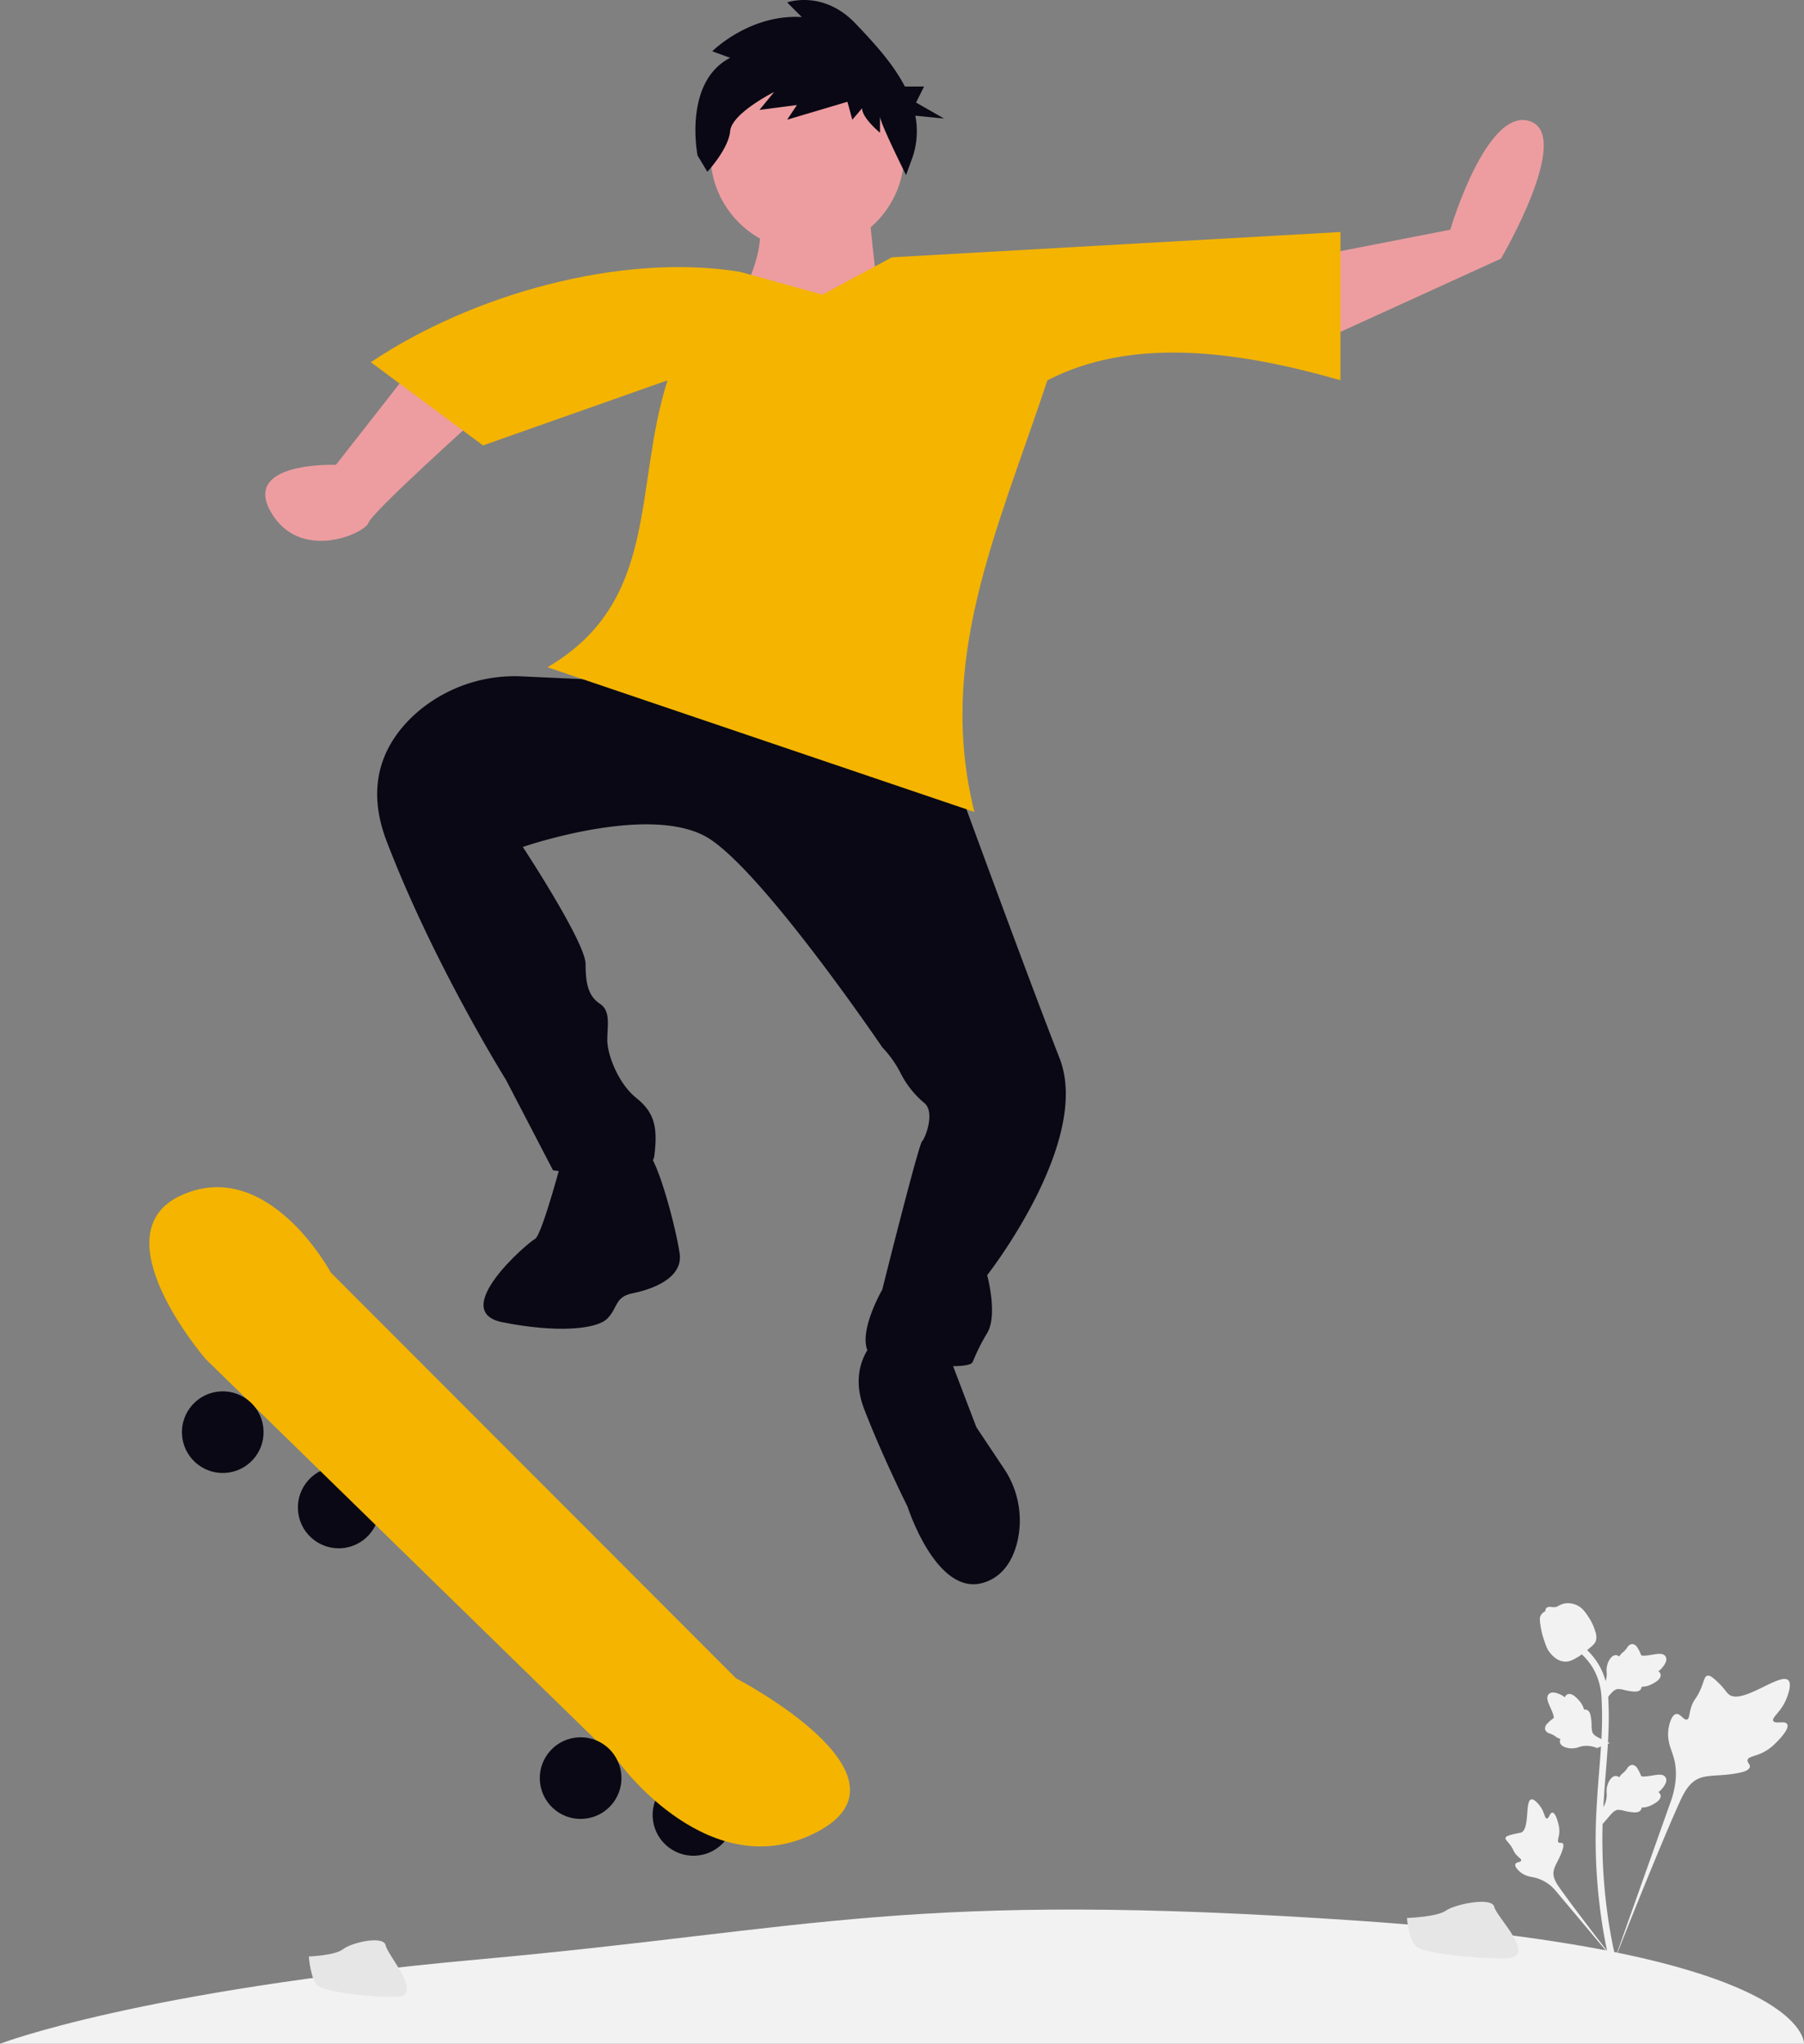 <svg xmlns="http://www.w3.org/2000/svg" width="706.42" height="800.429" viewBox="0 0 706.42 800.429" xmlns:xlink="http://www.w3.org/1999/xlink" role="img" artist="Katerina Limpitsouni" source="https://undraw.co/"><rect x="0" y="0" width="706.42" height="800.429" fill="#808080" stroke="none"/><g transform="translate(-607 -140.001)"><g transform="translate(-102.999 -181.031)"><g transform="translate(813.876 321.032)"><path d="M468.821,320.536c17.442,14.535-17.442,59.756-17.442,59.756s82.848,3.23,76.308,3.23S515.7,314.883,515.7,314.883,451.379,306,468.821,320.536Z" transform="translate(-279.959 -240.245)" fill="#ed9da0"/><ellipse cx="37.929" cy="37.93" rx="37.929" ry="37.93" transform="translate(174.318 22.405)" fill="#ed9da0"/><path d="M552.047,500.313l-7.016-2.552s14.67-14.67,35.081-13.395l-5.741-5.741s14.032-5.1,26.789,8.292c6.706,7.041,14.465,15.318,19.3,24.642h7.514l-3.136,6.272,10.976,6.272-11.266-1.127a31.65,31.65,0,0,1-1.066,16.244l-2.551,7.016s-10.205-20.411-10.205-22.962v6.379s-7.016-5.741-7.016-9.568l-3.827,4.465-1.914-7.016-23.6,7.016,3.827-5.741-14.67,1.914,5.741-7.016S552.685,522,552.047,529.016s-8.929,15.946-8.929,15.946l-3.827-6.378S533.55,509.881,552.047,500.313Z" transform="translate(-370.006 -477.673)" fill="#090814"/><path d="M472.672,450.832l75.089,26.919,41.086,17s26.919,73.672,39.67,106.258-28.335,85.006-28.335,85.006,4.25,15.584,0,22.668a77,77,0,0,0-5.667,11.334c-1.417,2.834-17,1.417-34,0s-1.417-28.335-1.417-28.335,14.168-56.671,15.584-58.088c1.323-1.323,5.118-11.3,1-14.916a36.767,36.767,0,0,1-9.261-11.518,42.63,42.63,0,0,0-7.321-10.4s-44.9-66.221-67.08-81.281-73.672,2.834-73.672,2.834,24.577,37.361,24.577,45.861,1.417,12.751,5.667,15.584,2.833,8.5,2.833,14.168,4.25,17,11.334,22.668,8.5,11.334,7.084,22.668-39.67,5.667-39.67,5.667L411.751,609.51S383.416,564.173,365,516c-9.209-24.085.354-40.378,12.22-50.65a58.641,58.641,0,0,1,41.115-13.834l66.6,3.038-47.678-13.643Z" transform="translate(-317.495 -186.599)" fill="#090814"/><path d="M614.915,385.724l80.756-36.836s28.335-48.17,11.334-53.837-31.169,42.5-31.169,42.5l-58.088,11.334Z" transform="translate(-211.803 -247.584)" fill="#ed9da0"/><path d="M413.308,381.082s-41.086,36.836-42.5,41.086-26.919,15.584-38.253-4.25,25.5-18.418,25.5-18.418l25.5-32.586Z" transform="translate(-330.386 -217.44)" fill="#ed9da0"/><path d="M359.568,376.548l43.92,32.586,72.255-25.5c-13.43,42.047-2.908,86.578-47.02,112.371L595.9,552.673c-14.8-59.573,8.571-108.891,28.6-169.042,31.728-16.351,71.524-12.484,114.758,0V325.544l-175.68,9.917L536.4,350.075l-32.319-8.947C457.294,333.544,398.843,350.119,359.568,376.548Z" transform="translate(-318.224 -234.682)" fill="#F4B400"/><path d="M454.754,580.285c4.25,2.834,11.334,29.752,12.751,39.67s-11.334,14.168-18.418,15.584-5.667,5.667-9.917,9.917-19.835,5.667-41.086,1.417S408,615.7,410.834,614.287s11.334-34,11.334-34S450.5,577.451,454.754,580.285Z" transform="translate(-305.244 -129.039)" fill="#090814"/><path d="M529.131,636.582l11.334,29.752,10.717,16.075a36.405,36.405,0,0,1,5.145,29.624c-1.8,6.643-5.546,12.92-13.028,15.222-18.418,5.667-29.752-29.752-29.752-29.752s-9.917-19.835-17-38.253,5.667-28.335,5.667-28.335Z" transform="translate(-262.029 -107.413)" fill="#090814"/></g><g transform="translate(765.647 789.809) rotate(-8)"><ellipse cx="15.988" cy="15.988" rx="15.988" ry="15.988" transform="translate(43.326 115.161)" fill="#090814"/><ellipse cx="15.988" cy="15.988" rx="15.988" ry="15.988" transform="translate(164.127 253.728)" fill="#090814"/><path d="M15.791,66.306,154.356,245.731s28.424,53.295,72.836,37.306S204.1,219.084,204.1,219.084L69.085,39.659S51.32-8.558,15.791,1.339s0,64.968,0,64.968Z" transform="translate(0 0)" fill="#F4B400"/><ellipse cx="15.988" cy="15.988" rx="15.988" ry="15.988" transform="translate(2.467 79.631)" fill="#090814"/><ellipse cx="15.988" cy="15.988" rx="15.988" ry="15.988" transform="translate(122.38 233.298)" fill="#090814"/></g><path d="M532.212,1.3c-176.6-12.042-212.135,3.121-345.188,15.164S0,49.466,0,49.466H706.417S708.816,13.339,532.212,1.3Z" transform="translate(710 1071.995)" fill="#f2f2f2"/></g><path d="M217.347,785.784s11.728-.361,15.263-2.878,18.041-5.522,18.918-1.486,17.625,20.076,4.384,20.183-30.766-2.062-34.294-4.211S217.347,785.784,217.347,785.784Z" transform="translate(940.584 105.377)" fill="#e6e6e6"/><path d="M217.347,785.784s10.321-.361,13.431-2.878,15.876-5.522,16.648-1.486,15.51,20.075,3.858,20.182-27.075-2.062-30.179-4.211S217.347,785.784,217.347,785.784Z" transform="translate(510.584 120.457)" fill="#e6e6e6"/><g transform="translate(1172.882 531.889)"><path d="M162.375,302.682c-.886-1.493-4.717.106-5.422-1.25s2.858-3.408,4.892-8.109c.367-.848,2.678-6.19.967-7.838-3.243-3.124-18.085,9.769-23.279,5.55-1.14-.926-1.936-2.775-5.386-5.776-1.372-1.194-2.2-1.733-3.005-1.532-1.14.285-1.23,1.81-2.452,4.809-1.833,4.5-2.917,4.226-3.984,7.814-.793,2.664-.612,4.212-1.544,4.514-1.32.427-2.535-2.4-4.208-2.145-1.707.258-2.739,3.548-3.065,6.011-.612,4.622,1.086,7.672,2.027,10.879,1.022,3.485,1.629,8.786-.732,16.289l-23.37,65.844c5.159-13.511,20.1-50.548,26.375-64.311,1.812-3.973,3.813-8,7.921-9.594,3.955-1.531,9.387-.617,16.313-2.285.809-.195,3.053-.766,3.336-2.086.234-1.091-1.087-1.7-.884-2.723.272-1.371,2.868-1.388,6.059-2.97a18.879,18.879,0,0,0,4.856-3.583c.363-.344,5.765-5.52,4.586-7.508h0Z" transform="translate(-28.436 -19.33)" fill="#f2f2f2"/><path d="M42,370.362c-.989,0-1.309,2.346-2.178,2.3s-.848-2.386-2.568-4.741c-.31-.425-2.265-3.1-3.568-2.736-2.469.69-.423,11.695-3.993,13.027a39.5,39.5,0,0,0-4.389.977c-.982.329-1.486.581-1.619,1.033-.189.641.533,1.126,1.653,2.591,1.679,2.2,1.233,2.651,2.686,4.21,1.079,1.158,1.891,1.516,1.77,2.06-.171.771-1.909.552-2.267,1.446-.366.912.951,2.368,2.066,3.239,2.092,1.634,4.079,1.681,5.924,2.144a15.557,15.557,0,0,1,7.784,5.059L68.87,431.44c-5.143-6.431-19.01-24.449-23.954-31.5-1.427-2.036-2.828-4.181-2.423-6.656.39-2.383,2.406-4.785,3.585-8.666.138-.453.505-1.72-.061-2.239-.468-.43-1.148.043-1.591-.352-.594-.529.146-1.808.29-3.83a10.749,10.749,0,0,0-.357-3.417c-.064-.278-1.046-4.422-2.362-4.417h0Z" transform="translate(0 -52.347)" fill="#f2f2f2"/><path d="M87.253,365.6l-.6-5.317.272-.4a9.837,9.837,0,0,0,1.909-5.412c0-.275-.012-.549-.024-.829a8.316,8.316,0,0,1,.6-4.095c.4-.9,1.535-2.97,3.237-2.714a1.928,1.928,0,0,1,1.068.521l.121-.19A5.849,5.849,0,0,1,95.2,345.67a6.838,6.838,0,0,0,1.135-1.148c.221-.275.393-.516.538-.719a2.5,2.5,0,0,1,2.029-1.332,2.665,2.665,0,0,1,2.027,1.54,12.815,12.815,0,0,1,1.177,2.326,4.024,4.024,0,0,0,.2.457c.349.513,3.187.033,4.256-.141,2.4-.4,4.48-.747,5.336.768.614,1.083.158,2.516-1.4,4.372a8.68,8.68,0,0,1-1.456,1.361,1.779,1.779,0,0,1,.855,1.117h0c.323,1.289-.784,2.58-3.291,3.843a8.85,8.85,0,0,1-2.635.94,10.355,10.355,0,0,1-1.477.131,1.75,1.75,0,0,1-.217.788c-.44.809-1.357,1.194-2.738,1.1a21.468,21.468,0,0,1-3.875-.624,9.4,9.4,0,0,0-2.447-.365c-1.209.1-2.141,1.065-3.235,2.321l-2.73,3.191h0Z" transform="translate(-25.536 -43.155)" fill="#f2f2f2"/><path d="M75.019,314.62l-4.992,1.925-.459-.161a9.836,9.836,0,0,0-5.719-.474c-.266.068-.528.151-.8.234a8.317,8.317,0,0,1-4.114.455c-.969-.163-3.263-.732-3.446-2.443a1.928,1.928,0,0,1,.233-1.165l-.214-.069a5.849,5.849,0,0,1-1.784-.932,6.84,6.84,0,0,0-1.4-.807c-.322-.144-.6-.249-.832-.338a2.5,2.5,0,0,1-1.8-1.625,2.665,2.665,0,0,1,.976-2.351,12.812,12.812,0,0,1,1.951-1.729,4.023,4.023,0,0,0,.392-.308c.408-.468-.776-3.091-1.216-4.081-1-2.221-1.859-4.144-.611-5.356.892-.868,2.394-.791,4.583.241a8.68,8.68,0,0,1,1.685,1.063,1.779,1.779,0,0,1,.863-1.11h0c1.165-.64,2.695.1,4.552,2.209a8.849,8.849,0,0,1,1.577,2.311,10.355,10.355,0,0,1,.5,1.4,1.75,1.75,0,0,1,.817.01c.894.221,1.5,1.01,1.76,2.369a21.465,21.465,0,0,1,.38,3.907,9.4,9.4,0,0,0,.268,2.459c.4,1.145,1.574,1.8,3.065,2.54l3.779,1.832h0Z" transform="translate(-10.538 -23.833)" fill="#f2f2f2"/><path d="M87.253,286.031l-.6-5.317.272-.4a9.837,9.837,0,0,0,1.909-5.412c0-.275-.012-.549-.024-.829a8.316,8.316,0,0,1,.6-4.095c.4-.9,1.535-2.97,3.237-2.714a1.928,1.928,0,0,1,1.068.521l.121-.19A5.849,5.849,0,0,1,95.2,266.1a6.841,6.841,0,0,0,1.135-1.148c.221-.275.393-.516.538-.719a2.5,2.5,0,0,1,2.029-1.332,2.665,2.665,0,0,1,2.027,1.54,12.816,12.816,0,0,1,1.177,2.326,4.02,4.02,0,0,0,.2.457c.349.513,3.187.033,4.256-.141,2.4-.4,4.48-.747,5.336.768.614,1.083.158,2.516-1.4,4.372a8.681,8.681,0,0,1-1.456,1.361,1.779,1.779,0,0,1,.855,1.117h0c.323,1.289-.784,2.58-3.291,3.843a8.849,8.849,0,0,1-2.635.94,10.351,10.351,0,0,1-1.477.131,1.75,1.75,0,0,1-.217.788c-.44.809-1.357,1.194-2.738,1.1a21.468,21.468,0,0,1-3.875-.624,9.4,9.4,0,0,0-2.447-.365c-1.209.1-2.141,1.065-3.235,2.321l-2.73,3.191h0Z" transform="translate(-25.536 -10.908)" fill="#f2f2f2"/><path d="M86.474,389.672l-1.114-.7-.27-1.286.27,1.286-1.3.149c-.021-.121-.091-.4-.2-.832a185.922,185.922,0,0,1-3.833-21,214.161,214.161,0,0,1-1.737-24.306c-.121-8.189.267-14.389.578-19.372.235-3.758.52-7.337.8-10.823.744-9.314,1.447-18.112.924-27.852a25.8,25.8,0,0,0-3-11.516,24.454,24.454,0,0,0-6.281-7.368l1.638-2.059a27.126,27.126,0,0,1,6.948,8.164,28.261,28.261,0,0,1,3.323,12.641c.531,9.912-.178,18.795-.931,28.2-.277,3.473-.562,7.037-.8,10.78-.308,4.937-.692,11.083-.572,19.167a211.54,211.54,0,0,0,1.714,24.009,182.986,182.986,0,0,0,3.781,20.717c.306,1.25.37,1.512.056,2.008h0Z" transform="translate(-19.316 -11.347)" fill="#f2f2f2"/><path d="M56.342,258.878c-.108,0-.217,0-.327-.01-2.239-.121-4.312-1.461-6.163-3.982-.868-1.186-1.312-2.539-2.2-5.237a32.833,32.833,0,0,1-1.21-5.43c-.266-1.9-.232-2.69.144-3.391a4.012,4.012,0,0,1,1.852-1.692,1.486,1.486,0,0,1,.1-.775c.448-1.1,1.639-.952,2.284-.883A6.457,6.457,0,0,0,52,237.55,3.3,3.3,0,0,0,53.622,237a7.31,7.31,0,0,1,2.2-.865,7.838,7.838,0,0,1,4.136.329c2.843.947,4.245,3.158,5.867,5.717a20.072,20.072,0,0,1,2.167,4.944,5.879,5.879,0,0,1,.3,3.281c-.323,1.255-1.087,1.974-3.027,3.561a35.258,35.258,0,0,1-3.915,3c-2.032,1.173-3.308,1.91-5,1.91h0Z" transform="translate(-9.167)" fill="#f2f2f2"/></g></g></svg>